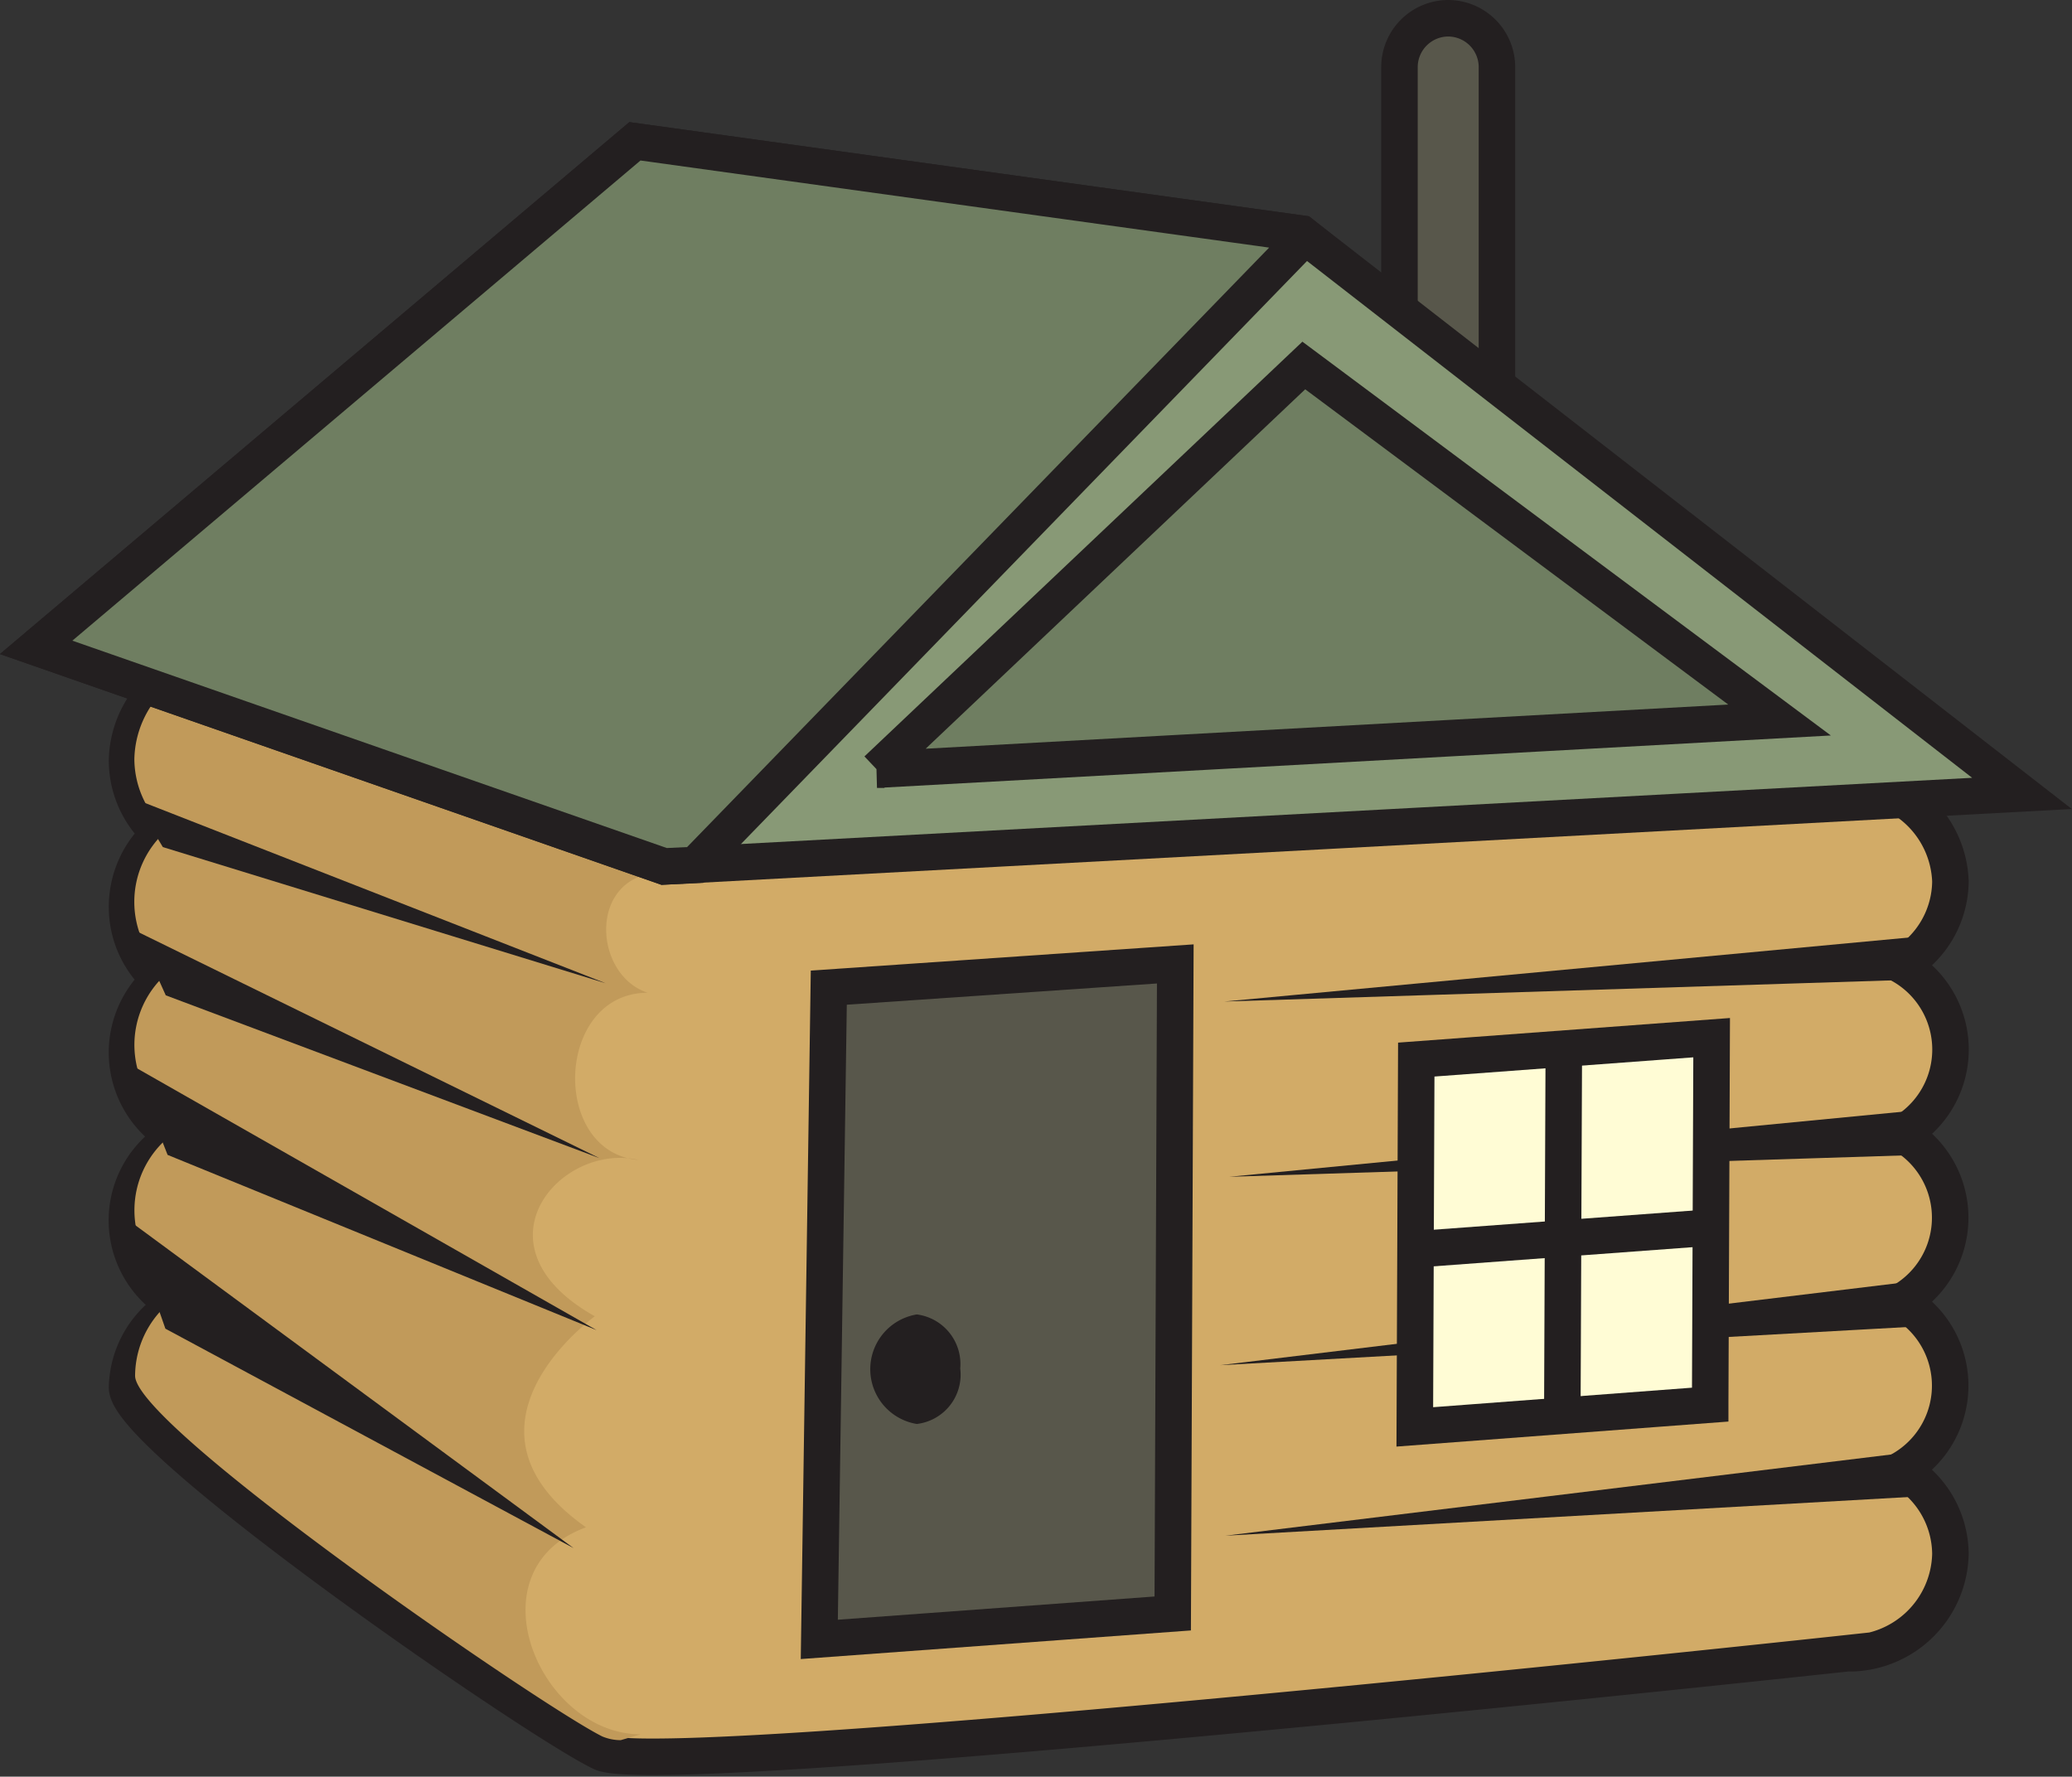 <svg xmlns="http://www.w3.org/2000/svg" viewBox="0 0 56.75 48.66"><rect x="0" y="0" width="56.75" height="48.66" fill="#333333" stroke="none"/><defs><style>.cls-1{fill:#58574b}.cls-1,.cls-3,.cls-5,.cls-6,.cls-8,.cls-9{stroke:#231f20;stroke-width:1px}.cls-1,.cls-2,.cls-3,.cls-4,.cls-5,.cls-7,.cls-8,.cls-9{fill-rule:evenodd}.cls-2{fill:#fff}.cls-3{fill:#d2ab67}.cls-4{fill:#c19a5a}.cls-5{fill:#889976}.cls-6{fill:none}.cls-7{fill:#231f20}.cls-8{fill:#fffcd5}.cls-9{fill:#6f7e61}</style></defs><title>Asset 66</title><g id="Layer_2" data-name="Layer 2"><g id="Layer_1-2" data-name="Layer 1"><path class="cls-1" d="M41 16.54a1.34 1.34 0 0 1-1.34 1.34 1.34 1.34 0 0 1-1.33-1.34V1.84A1.34 1.34 0 0 1 39.66.5 1.34 1.34 0 0 1 41 1.84z"/><path class="cls-2" d="M6.3 18.11a2.77 2.77 0 0 0-2.82 2.72 2.68 2.68 0 0 0 .9 2 2.68 2.68 0 0 0-.9 2 2.64 2.64 0 0 0 .9 2 2.66 2.66 0 0 0 .43 4.3 2.64 2.64 0 0 0-.13 4.51v.19A2.67 2.67 0 0 0 3.48 38c0 1.42 11.3 9.21 13 10s34.11-2.72 34.11-2.72a2.78 2.78 0 0 0 2.83-2.72 2.7 2.7 0 0 0-1.34-2.31 2.65 2.65 0 0 0 0-4.6 2.65 2.65 0 0 0 0-4.6 2.65 2.65 0 0 0 0-4.61 2.69 2.69 0 0 0 1.34-2.3 2.78 2.78 0 0 0-2.83-2.72z"/><path class="cls-3" d="M50.56 21.46L6.3 18.11a2.77 2.77 0 0 0-2.82 2.72 2.68 2.68 0 0 0 .9 2 2.68 2.68 0 0 0-.9 2 2.64 2.64 0 0 0 .9 2 2.66 2.66 0 0 0 .43 4.3 2.64 2.64 0 0 0-.13 4.51v.19A2.67 2.67 0 0 0 3.48 38c0 1.42 11.3 9.21 13 10s34.11-2.72 34.11-2.72a2.78 2.78 0 0 0 2.83-2.72 2.7 2.7 0 0 0-1.34-2.31 2.65 2.65 0 0 0 0-4.6 2.65 2.65 0 0 0 0-4.6 2.65 2.65 0 0 0 0-4.61 2.69 2.69 0 0 0 1.34-2.3 2.78 2.78 0 0 0-2.86-2.68z"/><path class="cls-4" d="M11.91 18.52l-5.44-.41a2.74 2.74 0 0 0-2.79 2.68 2.62 2.62 0 0 0 .89 1.95 2.6 2.6 0 0 0 0 3.92A2.6 2.6 0 0 0 5 30.88a2.61 2.61 0 0 0-.14 4.45v.18a2.64 2.64 0 0 0-1.16 2.17c0 1.4 11.14 9.06 12.8 9.88a1.32 1.32 0 0 0 .5.1l.55-.16c-2.78 0-4.68-4.5-1.5-5.67-3.34-2.35-.9-4.9.24-5.78-3.43-1.93-.94-4.78 1.2-4.28-2.43-.21-2.28-4.58.25-4.58-1.41-.46-1.62-2.88 0-3.25l.36.24z"/><path class="cls-5" d="M.99 17.73l17.2 6 37.19-2L35.65 6.4 17.39 3.87.99 17.73z"/><path class="cls-6" d="M18.19 23.73L35.65 6.4"/><path class="cls-7" d="M3.66 21.87l12.93 5.06L4.46 23.2l-.8-1.33zm.09 3.64l12.67 6.21-11.88-4.46-.79-1.75zm-.12 3.68l12.71 7.24-11.75-4.8-.96-2.44zm-.15 4.2l12.23 9.01-11.18-6.01-1.05-3zm49.09-7.74l-19.04 1.78 18.92-.6.12-1.18zm.24 4.73l-19.14 1.85 18.92-.6.22-1.25zm-.47 4.72l-18.92 2.29 18.9-1.05.02-1.24zm.16 4.65l-18.94 2.31 18.9-1.07.04-1.24z"/><path class="cls-1" d="M32.12 44.19l-9.68.71.26-17.85 9.49-.65-.07 17.79z"/><path class="cls-8" d="M46.84 38.47l-8.09.61.04-10.06 8.09-.6-.04 10.05z"/><path class="cls-6" d="M42.79 38.82l.04-9.8m4.29 4.58l-8.38.62"/><path class="cls-7" d="M26.3 37.48A1.36 1.36 0 0 1 25.11 39a1.52 1.52 0 0 1 0-3 1.37 1.37 0 0 1 1.19 1.48z"/><path class="cls-9" d="M24.02 21.08l11.69-11.07 13.03 9.71-24.72 1.36zM.99 17.73l17.2 6 .85-.04L35.75 6.48l-.1-.08-18.26-2.53L.99 17.73z"/></g></g></svg>